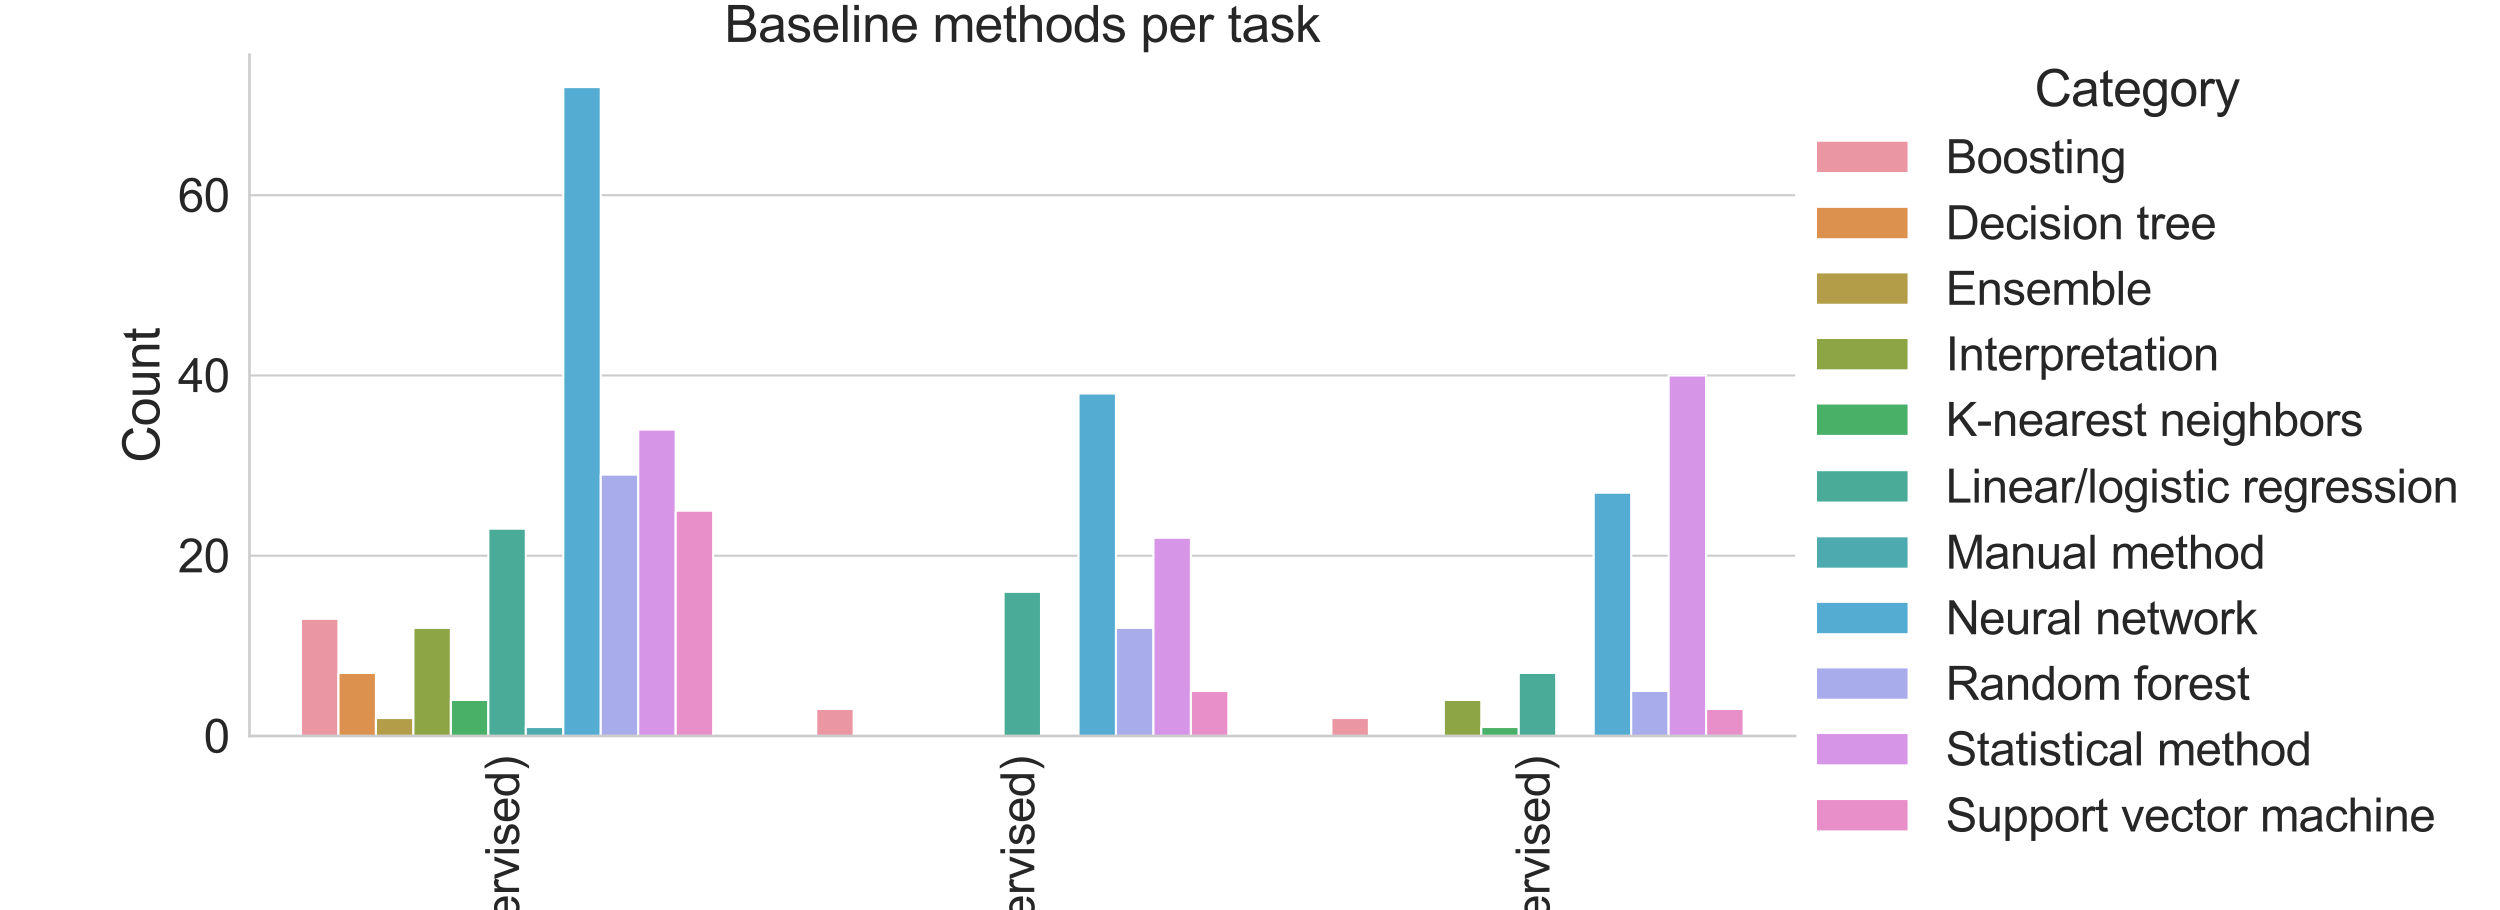 <?xml version="1.0" encoding="utf-8" standalone="no"?>
<!DOCTYPE svg PUBLIC "-//W3C//DTD SVG 1.1//EN"
  "http://www.w3.org/Graphics/SVG/1.1/DTD/svg11.dtd">
<svg xmlns:xlink="http://www.w3.org/1999/xlink" width="1186.74pt" height="432pt" viewBox="0 0 1186.74 432" xmlns="http://www.w3.org/2000/svg" version="1.1">
 <defs>
  <style type="text/css">*{stroke-linejoin: round; stroke-linecap: butt}</style>
 </defs>
 <g id="figure_1">
  <g id="patch_1">
   <path d="M 0 432 
L 1186.74 432 
L 1186.74 0 
L 0 0 
z
" style="fill: #ffffff"/>
  </g>
  <g id="axes_1">
   <g id="patch_2">
    <path d="M 118.427 349.38 
L 852.133 349.38 
L 852.133 25.92 
L 118.427 25.92 
z
" style="fill: #ffffff"/>
   </g>
   <g id="matplotlib.axis_1">
    <g id="xtick_1">
     <g id="text_1">
      <!-- Classification (supervised) -->
      <g style="fill: #262626" transform="translate(246.404 615.627) rotate(-90) scale(0.22 -0.22)">
       <defs>
        <path id="ArialMT-43" d="M 3763 1606 
L 4369 1453 
Q 4178 706 3683 314 
Q 3188 -78 2472 -78 
Q 1731 -78 1267 223 
Q 803 525 561 1097 
Q 319 1669 319 2325 
Q 319 3041 592 3573 
Q 866 4106 1370 4382 
Q 1875 4659 2481 4659 
Q 3169 4659 3637 4309 
Q 4106 3959 4291 3325 
L 3694 3184 
Q 3534 3684 3231 3912 
Q 2928 4141 2469 4141 
Q 1941 4141 1586 3887 
Q 1231 3634 1087 3207 
Q 944 2781 944 2328 
Q 944 1744 1114 1308 
Q 1284 872 1643 656 
Q 2003 441 2422 441 
Q 2931 441 3284 734 
Q 3638 1028 3763 1606 
z
" transform="scale(0.016)"/>
        <path id="ArialMT-6c" d="M 409 0 
L 409 4581 
L 972 4581 
L 972 0 
L 409 0 
z
" transform="scale(0.016)"/>
        <path id="ArialMT-61" d="M 2588 409 
Q 2275 144 1986 34 
Q 1697 -75 1366 -75 
Q 819 -75 525 192 
Q 231 459 231 875 
Q 231 1119 342 1320 
Q 453 1522 633 1644 
Q 813 1766 1038 1828 
Q 1203 1872 1538 1913 
Q 2219 1994 2541 2106 
Q 2544 2222 2544 2253 
Q 2544 2597 2384 2738 
Q 2169 2928 1744 2928 
Q 1347 2928 1158 2789 
Q 969 2650 878 2297 
L 328 2372 
Q 403 2725 575 2942 
Q 747 3159 1072 3276 
Q 1397 3394 1825 3394 
Q 2250 3394 2515 3294 
Q 2781 3194 2906 3042 
Q 3031 2891 3081 2659 
Q 3109 2516 3109 2141 
L 3109 1391 
Q 3109 606 3145 398 
Q 3181 191 3288 0 
L 2700 0 
Q 2613 175 2588 409 
z
M 2541 1666 
Q 2234 1541 1622 1453 
Q 1275 1403 1131 1340 
Q 988 1278 909 1158 
Q 831 1038 831 891 
Q 831 666 1001 516 
Q 1172 366 1500 366 
Q 1825 366 2078 508 
Q 2331 650 2450 897 
Q 2541 1088 2541 1459 
L 2541 1666 
z
" transform="scale(0.016)"/>
        <path id="ArialMT-73" d="M 197 991 
L 753 1078 
Q 800 744 1014 566 
Q 1228 388 1613 388 
Q 2000 388 2187 545 
Q 2375 703 2375 916 
Q 2375 1106 2209 1216 
Q 2094 1291 1634 1406 
Q 1016 1563 777 1677 
Q 538 1791 414 1992 
Q 291 2194 291 2438 
Q 291 2659 392 2848 
Q 494 3038 669 3163 
Q 800 3259 1026 3326 
Q 1253 3394 1513 3394 
Q 1903 3394 2198 3281 
Q 2494 3169 2634 2976 
Q 2775 2784 2828 2463 
L 2278 2388 
Q 2241 2644 2061 2787 
Q 1881 2931 1553 2931 
Q 1166 2931 1000 2803 
Q 834 2675 834 2503 
Q 834 2394 903 2306 
Q 972 2216 1119 2156 
Q 1203 2125 1616 2013 
Q 2213 1853 2448 1751 
Q 2684 1650 2818 1456 
Q 2953 1263 2953 975 
Q 2953 694 2789 445 
Q 2625 197 2315 61 
Q 2006 -75 1616 -75 
Q 969 -75 630 194 
Q 291 463 197 991 
z
" transform="scale(0.016)"/>
        <path id="ArialMT-69" d="M 425 3934 
L 425 4581 
L 988 4581 
L 988 3934 
L 425 3934 
z
M 425 0 
L 425 3319 
L 988 3319 
L 988 0 
L 425 0 
z
" transform="scale(0.016)"/>
        <path id="ArialMT-66" d="M 556 0 
L 556 2881 
L 59 2881 
L 59 3319 
L 556 3319 
L 556 3672 
Q 556 4006 616 4169 
Q 697 4388 901 4523 
Q 1106 4659 1475 4659 
Q 1713 4659 2000 4603 
L 1916 4113 
Q 1741 4144 1584 4144 
Q 1328 4144 1222 4034 
Q 1116 3925 1116 3625 
L 1116 3319 
L 1763 3319 
L 1763 2881 
L 1116 2881 
L 1116 0 
L 556 0 
z
" transform="scale(0.016)"/>
        <path id="ArialMT-63" d="M 2588 1216 
L 3141 1144 
Q 3050 572 2676 248 
Q 2303 -75 1759 -75 
Q 1078 -75 664 370 
Q 250 816 250 1647 
Q 250 2184 428 2587 
Q 606 2991 970 3192 
Q 1334 3394 1763 3394 
Q 2303 3394 2647 3120 
Q 2991 2847 3088 2344 
L 2541 2259 
Q 2463 2594 2264 2762 
Q 2066 2931 1784 2931 
Q 1359 2931 1093 2626 
Q 828 2322 828 1663 
Q 828 994 1084 691 
Q 1341 388 1753 388 
Q 2084 388 2306 591 
Q 2528 794 2588 1216 
z
" transform="scale(0.016)"/>
        <path id="ArialMT-74" d="M 1650 503 
L 1731 6 
Q 1494 -44 1306 -44 
Q 1000 -44 831 53 
Q 663 150 594 308 
Q 525 466 525 972 
L 525 2881 
L 113 2881 
L 113 3319 
L 525 3319 
L 525 4141 
L 1084 4478 
L 1084 3319 
L 1650 3319 
L 1650 2881 
L 1084 2881 
L 1084 941 
Q 1084 700 1114 631 
Q 1144 563 1211 522 
Q 1278 481 1403 481 
Q 1497 481 1650 503 
z
" transform="scale(0.016)"/>
        <path id="ArialMT-6f" d="M 213 1659 
Q 213 2581 725 3025 
Q 1153 3394 1769 3394 
Q 2453 3394 2887 2945 
Q 3322 2497 3322 1706 
Q 3322 1066 3130 698 
Q 2938 331 2570 128 
Q 2203 -75 1769 -75 
Q 1072 -75 642 372 
Q 213 819 213 1659 
z
M 791 1659 
Q 791 1022 1069 705 
Q 1347 388 1769 388 
Q 2188 388 2466 706 
Q 2744 1025 2744 1678 
Q 2744 2294 2464 2611 
Q 2184 2928 1769 2928 
Q 1347 2928 1069 2612 
Q 791 2297 791 1659 
z
" transform="scale(0.016)"/>
        <path id="ArialMT-6e" d="M 422 0 
L 422 3319 
L 928 3319 
L 928 2847 
Q 1294 3394 1984 3394 
Q 2284 3394 2536 3286 
Q 2788 3178 2913 3003 
Q 3038 2828 3088 2588 
Q 3119 2431 3119 2041 
L 3119 0 
L 2556 0 
L 2556 2019 
Q 2556 2363 2490 2533 
Q 2425 2703 2258 2804 
Q 2091 2906 1866 2906 
Q 1506 2906 1245 2678 
Q 984 2450 984 1813 
L 984 0 
L 422 0 
z
" transform="scale(0.016)"/>
        <path id="ArialMT-20" transform="scale(0.016)"/>
        <path id="ArialMT-28" d="M 1497 -1347 
Q 1031 -759 709 28 
Q 388 816 388 1659 
Q 388 2403 628 3084 
Q 909 3875 1497 4659 
L 1900 4659 
Q 1522 4009 1400 3731 
Q 1209 3300 1100 2831 
Q 966 2247 966 1656 
Q 966 153 1900 -1347 
L 1497 -1347 
z
" transform="scale(0.016)"/>
        <path id="ArialMT-75" d="M 2597 0 
L 2597 488 
Q 2209 -75 1544 -75 
Q 1250 -75 995 37 
Q 741 150 617 320 
Q 494 491 444 738 
Q 409 903 409 1263 
L 409 3319 
L 972 3319 
L 972 1478 
Q 972 1038 1006 884 
Q 1059 663 1231 536 
Q 1403 409 1656 409 
Q 1909 409 2131 539 
Q 2353 669 2445 892 
Q 2538 1116 2538 1541 
L 2538 3319 
L 3100 3319 
L 3100 0 
L 2597 0 
z
" transform="scale(0.016)"/>
        <path id="ArialMT-70" d="M 422 -1272 
L 422 3319 
L 934 3319 
L 934 2888 
Q 1116 3141 1344 3267 
Q 1572 3394 1897 3394 
Q 2322 3394 2647 3175 
Q 2972 2956 3137 2557 
Q 3303 2159 3303 1684 
Q 3303 1175 3120 767 
Q 2938 359 2589 142 
Q 2241 -75 1856 -75 
Q 1575 -75 1351 44 
Q 1128 163 984 344 
L 984 -1272 
L 422 -1272 
z
M 931 1641 
Q 931 1000 1190 694 
Q 1450 388 1819 388 
Q 2194 388 2461 705 
Q 2728 1022 2728 1688 
Q 2728 2322 2467 2637 
Q 2206 2953 1844 2953 
Q 1484 2953 1207 2617 
Q 931 2281 931 1641 
z
" transform="scale(0.016)"/>
        <path id="ArialMT-65" d="M 2694 1069 
L 3275 997 
Q 3138 488 2766 206 
Q 2394 -75 1816 -75 
Q 1088 -75 661 373 
Q 234 822 234 1631 
Q 234 2469 665 2931 
Q 1097 3394 1784 3394 
Q 2450 3394 2872 2941 
Q 3294 2488 3294 1666 
Q 3294 1616 3291 1516 
L 816 1516 
Q 847 969 1125 678 
Q 1403 388 1819 388 
Q 2128 388 2347 550 
Q 2566 713 2694 1069 
z
M 847 1978 
L 2700 1978 
Q 2663 2397 2488 2606 
Q 2219 2931 1791 2931 
Q 1403 2931 1139 2672 
Q 875 2413 847 1978 
z
" transform="scale(0.016)"/>
        <path id="ArialMT-72" d="M 416 0 
L 416 3319 
L 922 3319 
L 922 2816 
Q 1116 3169 1280 3281 
Q 1444 3394 1641 3394 
Q 1925 3394 2219 3213 
L 2025 2691 
Q 1819 2813 1613 2813 
Q 1428 2813 1281 2702 
Q 1134 2591 1072 2394 
Q 978 2094 978 1738 
L 978 0 
L 416 0 
z
" transform="scale(0.016)"/>
        <path id="ArialMT-76" d="M 1344 0 
L 81 3319 
L 675 3319 
L 1388 1331 
Q 1503 1009 1600 663 
Q 1675 925 1809 1294 
L 2547 3319 
L 3125 3319 
L 1869 0 
L 1344 0 
z
" transform="scale(0.016)"/>
        <path id="ArialMT-64" d="M 2575 0 
L 2575 419 
Q 2259 -75 1647 -75 
Q 1250 -75 917 144 
Q 584 363 401 755 
Q 219 1147 219 1656 
Q 219 2153 384 2558 
Q 550 2963 881 3178 
Q 1213 3394 1622 3394 
Q 1922 3394 2156 3267 
Q 2391 3141 2538 2938 
L 2538 4581 
L 3097 4581 
L 3097 0 
L 2575 0 
z
M 797 1656 
Q 797 1019 1065 703 
Q 1334 388 1700 388 
Q 2069 388 2326 689 
Q 2584 991 2584 1609 
Q 2584 2291 2321 2609 
Q 2059 2928 1675 2928 
Q 1300 2928 1048 2622 
Q 797 2316 797 1656 
z
" transform="scale(0.016)"/>
        <path id="ArialMT-29" d="M 791 -1347 
L 388 -1347 
Q 1322 153 1322 1656 
Q 1322 2244 1188 2822 
Q 1081 3291 891 3722 
Q 769 4003 388 4659 
L 791 4659 
Q 1378 3875 1659 3084 
Q 1900 2403 1900 1659 
Q 1900 816 1576 28 
Q 1253 -759 791 -1347 
z
" transform="scale(0.016)"/>
       </defs>
       <use xlink:href="#ArialMT-43"/>
       <use xlink:href="#ArialMT-6c" x="72.217"/>
       <use xlink:href="#ArialMT-61" x="94.434"/>
       <use xlink:href="#ArialMT-73" x="150.049"/>
       <use xlink:href="#ArialMT-73" x="200.049"/>
       <use xlink:href="#ArialMT-69" x="250.049"/>
       <use xlink:href="#ArialMT-66" x="272.266"/>
       <use xlink:href="#ArialMT-69" x="300.049"/>
       <use xlink:href="#ArialMT-63" x="322.266"/>
       <use xlink:href="#ArialMT-61" x="372.266"/>
       <use xlink:href="#ArialMT-74" x="427.881"/>
       <use xlink:href="#ArialMT-69" x="455.664"/>
       <use xlink:href="#ArialMT-6f" x="477.881"/>
       <use xlink:href="#ArialMT-6e" x="533.496"/>
       <use xlink:href="#ArialMT-20" x="589.111"/>
       <use xlink:href="#ArialMT-28" x="616.895"/>
       <use xlink:href="#ArialMT-73" x="650.195"/>
       <use xlink:href="#ArialMT-75" x="700.195"/>
       <use xlink:href="#ArialMT-70" x="755.811"/>
       <use xlink:href="#ArialMT-65" x="811.426"/>
       <use xlink:href="#ArialMT-72" x="867.041"/>
       <use xlink:href="#ArialMT-76" x="900.342"/>
       <use xlink:href="#ArialMT-69" x="950.342"/>
       <use xlink:href="#ArialMT-73" x="972.559"/>
       <use xlink:href="#ArialMT-65" x="1022.559"/>
       <use xlink:href="#ArialMT-64" x="1078.174"/>
       <use xlink:href="#ArialMT-29" x="1133.789"/>
      </g>
     </g>
    </g>
    <g id="xtick_2">
     <g id="text_2">
      <!-- Regression (supervised) -->
      <g style="fill: #262626" transform="translate(490.972 597.298) rotate(-90) scale(0.22 -0.22)">
       <defs>
        <path id="ArialMT-52" d="M 503 0 
L 503 4581 
L 2534 4581 
Q 3147 4581 3465 4457 
Q 3784 4334 3975 4021 
Q 4166 3709 4166 3331 
Q 4166 2844 3850 2509 
Q 3534 2175 2875 2084 
Q 3116 1969 3241 1856 
Q 3506 1613 3744 1247 
L 4541 0 
L 3778 0 
L 3172 953 
Q 2906 1366 2734 1584 
Q 2563 1803 2427 1890 
Q 2291 1978 2150 2013 
Q 2047 2034 1813 2034 
L 1109 2034 
L 1109 0 
L 503 0 
z
M 1109 2559 
L 2413 2559 
Q 2828 2559 3062 2645 
Q 3297 2731 3419 2920 
Q 3541 3109 3541 3331 
Q 3541 3656 3305 3865 
Q 3069 4075 2559 4075 
L 1109 4075 
L 1109 2559 
z
" transform="scale(0.016)"/>
        <path id="ArialMT-67" d="M 319 -275 
L 866 -356 
Q 900 -609 1056 -725 
Q 1266 -881 1628 -881 
Q 2019 -881 2231 -725 
Q 2444 -569 2519 -288 
Q 2563 -116 2559 434 
Q 2191 0 1641 0 
Q 956 0 581 494 
Q 206 988 206 1678 
Q 206 2153 378 2554 
Q 550 2956 876 3175 
Q 1203 3394 1644 3394 
Q 2231 3394 2613 2919 
L 2613 3319 
L 3131 3319 
L 3131 450 
Q 3131 -325 2973 -648 
Q 2816 -972 2473 -1159 
Q 2131 -1347 1631 -1347 
Q 1038 -1347 672 -1080 
Q 306 -813 319 -275 
z
M 784 1719 
Q 784 1066 1043 766 
Q 1303 466 1694 466 
Q 2081 466 2343 764 
Q 2606 1063 2606 1700 
Q 2606 2309 2336 2618 
Q 2066 2928 1684 2928 
Q 1309 2928 1046 2623 
Q 784 2319 784 1719 
z
" transform="scale(0.016)"/>
       </defs>
       <use xlink:href="#ArialMT-52"/>
       <use xlink:href="#ArialMT-65" x="72.217"/>
       <use xlink:href="#ArialMT-67" x="127.832"/>
       <use xlink:href="#ArialMT-72" x="183.447"/>
       <use xlink:href="#ArialMT-65" x="216.748"/>
       <use xlink:href="#ArialMT-73" x="272.363"/>
       <use xlink:href="#ArialMT-73" x="322.363"/>
       <use xlink:href="#ArialMT-69" x="372.363"/>
       <use xlink:href="#ArialMT-6f" x="394.58"/>
       <use xlink:href="#ArialMT-6e" x="450.195"/>
       <use xlink:href="#ArialMT-20" x="505.811"/>
       <use xlink:href="#ArialMT-28" x="533.594"/>
       <use xlink:href="#ArialMT-73" x="566.895"/>
       <use xlink:href="#ArialMT-75" x="616.895"/>
       <use xlink:href="#ArialMT-70" x="672.51"/>
       <use xlink:href="#ArialMT-65" x="728.125"/>
       <use xlink:href="#ArialMT-72" x="783.74"/>
       <use xlink:href="#ArialMT-76" x="817.041"/>
       <use xlink:href="#ArialMT-69" x="867.041"/>
       <use xlink:href="#ArialMT-73" x="889.258"/>
       <use xlink:href="#ArialMT-65" x="939.258"/>
       <use xlink:href="#ArialMT-64" x="994.873"/>
       <use xlink:href="#ArialMT-29" x="1050.488"/>
      </g>
     </g>
    </g>
    <g id="xtick_3">
     <g id="text_3">
      <!-- Clustering (unsupervised) -->
      <g style="fill: #262626" transform="translate(735.541 609.532) rotate(-90) scale(0.22 -0.22)">
       <use xlink:href="#ArialMT-43"/>
       <use xlink:href="#ArialMT-6c" x="72.217"/>
       <use xlink:href="#ArialMT-75" x="94.434"/>
       <use xlink:href="#ArialMT-73" x="150.049"/>
       <use xlink:href="#ArialMT-74" x="200.049"/>
       <use xlink:href="#ArialMT-65" x="227.832"/>
       <use xlink:href="#ArialMT-72" x="283.447"/>
       <use xlink:href="#ArialMT-69" x="316.748"/>
       <use xlink:href="#ArialMT-6e" x="338.965"/>
       <use xlink:href="#ArialMT-67" x="394.58"/>
       <use xlink:href="#ArialMT-20" x="450.195"/>
       <use xlink:href="#ArialMT-28" x="477.979"/>
       <use xlink:href="#ArialMT-75" x="511.279"/>
       <use xlink:href="#ArialMT-6e" x="566.895"/>
       <use xlink:href="#ArialMT-73" x="622.51"/>
       <use xlink:href="#ArialMT-75" x="672.51"/>
       <use xlink:href="#ArialMT-70" x="728.125"/>
       <use xlink:href="#ArialMT-65" x="783.74"/>
       <use xlink:href="#ArialMT-72" x="839.355"/>
       <use xlink:href="#ArialMT-76" x="872.656"/>
       <use xlink:href="#ArialMT-69" x="922.656"/>
       <use xlink:href="#ArialMT-73" x="944.873"/>
       <use xlink:href="#ArialMT-65" x="994.873"/>
       <use xlink:href="#ArialMT-64" x="1050.488"/>
       <use xlink:href="#ArialMT-29" x="1106.104"/>
      </g>
     </g>
    </g>
    <g id="text_4">
     <!--   -->
     <g style="fill: #262626" transform="translate(481.946 636.806) scale(0.24 -0.24)">
      <use xlink:href="#ArialMT-20"/>
     </g>
    </g>
   </g>
   <g id="matplotlib.axis_2">
    <g id="ytick_1">
     <g id="line2d_1">
      <path d="M 118.427 349.38 
L 852.133 349.38 
" clip-path="url(#p8b8a68fb13)" style="fill: none; stroke: #cccccc; stroke-linecap: round"/>
     </g>
     <g id="text_5">
      <!-- 0 -->
      <g style="fill: #262626" transform="translate(96.693 357.254) scale(0.22 -0.22)">
       <defs>
        <path id="ArialMT-30" d="M 266 2259 
Q 266 3072 433 3567 
Q 600 4063 929 4331 
Q 1259 4600 1759 4600 
Q 2128 4600 2406 4451 
Q 2684 4303 2865 4023 
Q 3047 3744 3150 3342 
Q 3253 2941 3253 2259 
Q 3253 1453 3087 958 
Q 2922 463 2592 192 
Q 2263 -78 1759 -78 
Q 1097 -78 719 397 
Q 266 969 266 2259 
z
M 844 2259 
Q 844 1131 1108 757 
Q 1372 384 1759 384 
Q 2147 384 2411 759 
Q 2675 1134 2675 2259 
Q 2675 3391 2411 3762 
Q 2147 4134 1753 4134 
Q 1366 4134 1134 3806 
Q 844 3388 844 2259 
z
" transform="scale(0.016)"/>
       </defs>
       <use xlink:href="#ArialMT-30"/>
      </g>
     </g>
    </g>
    <g id="ytick_2">
     <g id="line2d_2">
      <path d="M 118.427 263.809 
L 852.133 263.809 
" clip-path="url(#p8b8a68fb13)" style="fill: none; stroke: #cccccc; stroke-linecap: round"/>
     </g>
     <g id="text_6">
      <!-- 20 -->
      <g style="fill: #262626" transform="translate(84.459 271.682) scale(0.22 -0.22)">
       <defs>
        <path id="ArialMT-32" d="M 3222 541 
L 3222 0 
L 194 0 
Q 188 203 259 391 
Q 375 700 629 1000 
Q 884 1300 1366 1694 
Q 2113 2306 2375 2664 
Q 2638 3022 2638 3341 
Q 2638 3675 2398 3904 
Q 2159 4134 1775 4134 
Q 1369 4134 1125 3890 
Q 881 3647 878 3216 
L 300 3275 
Q 359 3922 746 4261 
Q 1134 4600 1788 4600 
Q 2447 4600 2831 4234 
Q 3216 3869 3216 3328 
Q 3216 3053 3103 2787 
Q 2991 2522 2730 2228 
Q 2469 1934 1863 1422 
Q 1356 997 1212 845 
Q 1069 694 975 541 
L 3222 541 
z
" transform="scale(0.016)"/>
       </defs>
       <use xlink:href="#ArialMT-32"/>
       <use xlink:href="#ArialMT-30" x="55.615"/>
      </g>
     </g>
    </g>
    <g id="ytick_3">
     <g id="line2d_3">
      <path d="M 118.427 178.237 
L 852.133 178.237 
" clip-path="url(#p8b8a68fb13)" style="fill: none; stroke: #cccccc; stroke-linecap: round"/>
     </g>
     <g id="text_7">
      <!-- 40 -->
      <g style="fill: #262626" transform="translate(84.459 186.111) scale(0.22 -0.22)">
       <defs>
        <path id="ArialMT-34" d="M 2069 0 
L 2069 1097 
L 81 1097 
L 81 1613 
L 2172 4581 
L 2631 4581 
L 2631 1613 
L 3250 1613 
L 3250 1097 
L 2631 1097 
L 2631 0 
L 2069 0 
z
M 2069 1613 
L 2069 3678 
L 634 1613 
L 2069 1613 
z
" transform="scale(0.016)"/>
       </defs>
       <use xlink:href="#ArialMT-34"/>
       <use xlink:href="#ArialMT-30" x="55.615"/>
      </g>
     </g>
    </g>
    <g id="ytick_4">
     <g id="line2d_4">
      <path d="M 118.427 92.666 
L 852.133 92.666 
" clip-path="url(#p8b8a68fb13)" style="fill: none; stroke: #cccccc; stroke-linecap: round"/>
     </g>
     <g id="text_8">
      <!-- 60 -->
      <g style="fill: #262626" transform="translate(84.459 100.539) scale(0.22 -0.22)">
       <defs>
        <path id="ArialMT-36" d="M 3184 3459 
L 2625 3416 
Q 2550 3747 2413 3897 
Q 2184 4138 1850 4138 
Q 1581 4138 1378 3988 
Q 1113 3794 959 3422 
Q 806 3050 800 2363 
Q 1003 2672 1297 2822 
Q 1591 2972 1913 2972 
Q 2475 2972 2870 2558 
Q 3266 2144 3266 1488 
Q 3266 1056 3080 686 
Q 2894 316 2569 119 
Q 2244 -78 1831 -78 
Q 1128 -78 684 439 
Q 241 956 241 2144 
Q 241 3472 731 4075 
Q 1159 4600 1884 4600 
Q 2425 4600 2770 4297 
Q 3116 3994 3184 3459 
z
M 888 1484 
Q 888 1194 1011 928 
Q 1134 663 1356 523 
Q 1578 384 1822 384 
Q 2178 384 2434 671 
Q 2691 959 2691 1453 
Q 2691 1928 2437 2201 
Q 2184 2475 1800 2475 
Q 1419 2475 1153 2201 
Q 888 1928 888 1484 
z
" transform="scale(0.016)"/>
       </defs>
       <use xlink:href="#ArialMT-36"/>
       <use xlink:href="#ArialMT-30" x="55.615"/>
      </g>
     </g>
    </g>
    <g id="text_9">
     <!-- Count -->
     <g style="fill: #262626" transform="translate(75.689 219.669) rotate(-90) scale(0.24 -0.24)">
      <use xlink:href="#ArialMT-43"/>
      <use xlink:href="#ArialMT-6f" x="72.217"/>
      <use xlink:href="#ArialMT-75" x="127.832"/>
      <use xlink:href="#ArialMT-6e" x="183.447"/>
      <use xlink:href="#ArialMT-74" x="239.062"/>
     </g>
    </g>
   </g>
   <g id="patch_3">
    <path d="M 142.884 349.38 
L 160.67 349.38 
L 160.67 293.759 
L 142.884 293.759 
z
" clip-path="url(#p8b8a68fb13)" style="fill: #ea96a3; stroke: #ffffff; stroke-linejoin: miter"/>
   </g>
   <g id="patch_4">
    <path d="M 387.452 349.38 
L 405.239 349.38 
L 405.239 336.544 
L 387.452 336.544 
z
" clip-path="url(#p8b8a68fb13)" style="fill: #ea96a3; stroke: #ffffff; stroke-linejoin: miter"/>
   </g>
   <g id="patch_5">
    <path d="M 632.021 349.38 
L 649.808 349.38 
L 649.808 340.823 
L 632.021 340.823 
z
" clip-path="url(#p8b8a68fb13)" style="fill: #ea96a3; stroke: #ffffff; stroke-linejoin: miter"/>
   </g>
   <g id="patch_6">
    <path d="M 160.67 349.38 
L 178.457 349.38 
L 178.457 319.43 
L 160.67 319.43 
z
" clip-path="url(#p8b8a68fb13)" style="fill: #dc924e; stroke: #ffffff; stroke-linejoin: miter"/>
   </g>
   <g id="patch_7">
    <path d="M 0 0 
z
" clip-path="url(#p8b8a68fb13)" style="fill: #dc924e; stroke: #ffffff; stroke-linejoin: miter"/>
   </g>
   <g id="patch_8">
    <path d="M 0 0 
z
" clip-path="url(#p8b8a68fb13)" style="fill: #dc924e; stroke: #ffffff; stroke-linejoin: miter"/>
   </g>
   <g id="patch_9">
    <path d="M 178.457 349.38 
L 196.244 349.38 
L 196.244 340.823 
L 178.457 340.823 
z
" clip-path="url(#p8b8a68fb13)" style="fill: #b39d48; stroke: #ffffff; stroke-linejoin: miter"/>
   </g>
   <g id="patch_10">
    <path d="M 0 0 
z
" clip-path="url(#p8b8a68fb13)" style="fill: #b39d48; stroke: #ffffff; stroke-linejoin: miter"/>
   </g>
   <g id="patch_11">
    <path d="M 0 0 
z
" clip-path="url(#p8b8a68fb13)" style="fill: #b39d48; stroke: #ffffff; stroke-linejoin: miter"/>
   </g>
   <g id="patch_12">
    <path d="M 196.244 349.38 
L 214.031 349.38 
L 214.031 298.037 
L 196.244 298.037 
z
" clip-path="url(#p8b8a68fb13)" style="fill: #8ea546; stroke: #ffffff; stroke-linejoin: miter"/>
   </g>
   <g id="patch_13">
    <path d="M 0 0 
z
" clip-path="url(#p8b8a68fb13)" style="fill: #8ea546; stroke: #ffffff; stroke-linejoin: miter"/>
   </g>
   <g id="patch_14">
    <path d="M 685.381 349.38 
L 703.168 349.38 
L 703.168 332.266 
L 685.381 332.266 
z
" clip-path="url(#p8b8a68fb13)" style="fill: #8ea546; stroke: #ffffff; stroke-linejoin: miter"/>
   </g>
   <g id="patch_15">
    <path d="M 214.031 349.38 
L 231.818 349.38 
L 231.818 332.266 
L 214.031 332.266 
z
" clip-path="url(#p8b8a68fb13)" style="fill: #48b067; stroke: #ffffff; stroke-linejoin: miter"/>
   </g>
   <g id="patch_16">
    <path d="M 0 0 
z
" clip-path="url(#p8b8a68fb13)" style="fill: #48b067; stroke: #ffffff; stroke-linejoin: miter"/>
   </g>
   <g id="patch_17">
    <path d="M 703.168 349.38 
L 720.955 349.38 
L 720.955 345.101 
L 703.168 345.101 
z
" clip-path="url(#p8b8a68fb13)" style="fill: #48b067; stroke: #ffffff; stroke-linejoin: miter"/>
   </g>
   <g id="patch_18">
    <path d="M 231.818 349.38 
L 249.604 349.38 
L 249.604 250.973 
L 231.818 250.973 
z
" clip-path="url(#p8b8a68fb13)" style="fill: #4aac98; stroke: #ffffff; stroke-linejoin: miter"/>
   </g>
   <g id="patch_19">
    <path d="M 476.386 349.38 
L 494.173 349.38 
L 494.173 280.923 
L 476.386 280.923 
z
" clip-path="url(#p8b8a68fb13)" style="fill: #4aac98; stroke: #ffffff; stroke-linejoin: miter"/>
   </g>
   <g id="patch_20">
    <path d="M 720.955 349.38 
L 738.742 349.38 
L 738.742 319.43 
L 720.955 319.43 
z
" clip-path="url(#p8b8a68fb13)" style="fill: #4aac98; stroke: #ffffff; stroke-linejoin: miter"/>
   </g>
   <g id="patch_21">
    <path d="M 249.604 349.38 
L 267.391 349.38 
L 267.391 345.101 
L 249.604 345.101 
z
" clip-path="url(#p8b8a68fb13)" style="fill: #4dabb0; stroke: #ffffff; stroke-linejoin: miter"/>
   </g>
   <g id="patch_22">
    <path d="M 0 0 
z
" clip-path="url(#p8b8a68fb13)" style="fill: #4dabb0; stroke: #ffffff; stroke-linejoin: miter"/>
   </g>
   <g id="patch_23">
    <path d="M 0 0 
z
" clip-path="url(#p8b8a68fb13)" style="fill: #4dabb0; stroke: #ffffff; stroke-linejoin: miter"/>
   </g>
   <g id="patch_24">
    <path d="M 267.391 349.38 
L 285.178 349.38 
L 285.178 41.323 
L 267.391 41.323 
z
" clip-path="url(#p8b8a68fb13)" style="fill: #54acd3; stroke: #ffffff; stroke-linejoin: miter"/>
   </g>
   <g id="patch_25">
    <path d="M 511.96 349.38 
L 529.747 349.38 
L 529.747 186.794 
L 511.96 186.794 
z
" clip-path="url(#p8b8a68fb13)" style="fill: #54acd3; stroke: #ffffff; stroke-linejoin: miter"/>
   </g>
   <g id="patch_26">
    <path d="M 756.529 349.38 
L 774.315 349.38 
L 774.315 233.859 
L 756.529 233.859 
z
" clip-path="url(#p8b8a68fb13)" style="fill: #54acd3; stroke: #ffffff; stroke-linejoin: miter"/>
   </g>
   <g id="patch_27">
    <path d="M 285.178 349.38 
L 302.965 349.38 
L 302.965 225.301 
L 285.178 225.301 
z
" clip-path="url(#p8b8a68fb13)" style="fill: #a9aceb; stroke: #ffffff; stroke-linejoin: miter"/>
   </g>
   <g id="patch_28">
    <path d="M 529.747 349.38 
L 547.534 349.38 
L 547.534 298.037 
L 529.747 298.037 
z
" clip-path="url(#p8b8a68fb13)" style="fill: #a9aceb; stroke: #ffffff; stroke-linejoin: miter"/>
   </g>
   <g id="patch_29">
    <path d="M 774.315 349.38 
L 792.102 349.38 
L 792.102 327.987 
L 774.315 327.987 
z
" clip-path="url(#p8b8a68fb13)" style="fill: #a9aceb; stroke: #ffffff; stroke-linejoin: miter"/>
   </g>
   <g id="patch_30">
    <path d="M 302.965 349.38 
L 320.752 349.38 
L 320.752 203.909 
L 302.965 203.909 
z
" clip-path="url(#p8b8a68fb13)" style="fill: #d795e8; stroke: #ffffff; stroke-linejoin: miter"/>
   </g>
   <g id="patch_31">
    <path d="M 547.534 349.38 
L 565.32 349.38 
L 565.32 255.251 
L 547.534 255.251 
z
" clip-path="url(#p8b8a68fb13)" style="fill: #d795e8; stroke: #ffffff; stroke-linejoin: miter"/>
   </g>
   <g id="patch_32">
    <path d="M 792.102 349.38 
L 809.889 349.38 
L 809.889 178.237 
L 792.102 178.237 
z
" clip-path="url(#p8b8a68fb13)" style="fill: #d795e8; stroke: #ffffff; stroke-linejoin: miter"/>
   </g>
   <g id="patch_33">
    <path d="M 320.752 349.38 
L 338.539 349.38 
L 338.539 242.416 
L 320.752 242.416 
z
" clip-path="url(#p8b8a68fb13)" style="fill: #e88fc9; stroke: #ffffff; stroke-linejoin: miter"/>
   </g>
   <g id="patch_34">
    <path d="M 565.32 349.38 
L 583.107 349.38 
L 583.107 327.987 
L 565.32 327.987 
z
" clip-path="url(#p8b8a68fb13)" style="fill: #e88fc9; stroke: #ffffff; stroke-linejoin: miter"/>
   </g>
   <g id="patch_35">
    <path d="M 809.889 349.38 
L 827.676 349.38 
L 827.676 336.544 
L 809.889 336.544 
z
" clip-path="url(#p8b8a68fb13)" style="fill: #e88fc9; stroke: #ffffff; stroke-linejoin: miter"/>
   </g>
   <g id="line2d_5">
    <path clip-path="url(#p8b8a68fb13)" style="fill: none; stroke: #424242; stroke-width: 2.7; stroke-linecap: round"/>
   </g>
   <g id="line2d_6">
    <path clip-path="url(#p8b8a68fb13)" style="fill: none; stroke: #424242; stroke-width: 2.7; stroke-linecap: round"/>
   </g>
   <g id="line2d_7">
    <path clip-path="url(#p8b8a68fb13)" style="fill: none; stroke: #424242; stroke-width: 2.7; stroke-linecap: round"/>
   </g>
   <g id="line2d_8">
    <path clip-path="url(#p8b8a68fb13)" style="fill: none; stroke: #424242; stroke-width: 2.7; stroke-linecap: round"/>
   </g>
   <g id="line2d_9">
    <path clip-path="url(#p8b8a68fb13)" style="fill: none; stroke: #424242; stroke-width: 2.7; stroke-linecap: round"/>
   </g>
   <g id="line2d_10">
    <path clip-path="url(#p8b8a68fb13)" style="fill: none; stroke: #424242; stroke-width: 2.7; stroke-linecap: round"/>
   </g>
   <g id="line2d_11">
    <path clip-path="url(#p8b8a68fb13)" style="fill: none; stroke: #424242; stroke-width: 2.7; stroke-linecap: round"/>
   </g>
   <g id="line2d_12">
    <path clip-path="url(#p8b8a68fb13)" style="fill: none; stroke: #424242; stroke-width: 2.7; stroke-linecap: round"/>
   </g>
   <g id="line2d_13">
    <path clip-path="url(#p8b8a68fb13)" style="fill: none; stroke: #424242; stroke-width: 2.7; stroke-linecap: round"/>
   </g>
   <g id="line2d_14">
    <path clip-path="url(#p8b8a68fb13)" style="fill: none; stroke: #424242; stroke-width: 2.7; stroke-linecap: round"/>
   </g>
   <g id="line2d_15">
    <path clip-path="url(#p8b8a68fb13)" style="fill: none; stroke: #424242; stroke-width: 2.7; stroke-linecap: round"/>
   </g>
   <g id="line2d_16">
    <path clip-path="url(#p8b8a68fb13)" style="fill: none; stroke: #424242; stroke-width: 2.7; stroke-linecap: round"/>
   </g>
   <g id="line2d_17">
    <path clip-path="url(#p8b8a68fb13)" style="fill: none; stroke: #424242; stroke-width: 2.7; stroke-linecap: round"/>
   </g>
   <g id="line2d_18">
    <path clip-path="url(#p8b8a68fb13)" style="fill: none; stroke: #424242; stroke-width: 2.7; stroke-linecap: round"/>
   </g>
   <g id="line2d_19">
    <path clip-path="url(#p8b8a68fb13)" style="fill: none; stroke: #424242; stroke-width: 2.7; stroke-linecap: round"/>
   </g>
   <g id="line2d_20">
    <path clip-path="url(#p8b8a68fb13)" style="fill: none; stroke: #424242; stroke-width: 2.7; stroke-linecap: round"/>
   </g>
   <g id="line2d_21">
    <path clip-path="url(#p8b8a68fb13)" style="fill: none; stroke: #424242; stroke-width: 2.7; stroke-linecap: round"/>
   </g>
   <g id="line2d_22">
    <path clip-path="url(#p8b8a68fb13)" style="fill: none; stroke: #424242; stroke-width: 2.7; stroke-linecap: round"/>
   </g>
   <g id="line2d_23">
    <path clip-path="url(#p8b8a68fb13)" style="fill: none; stroke: #424242; stroke-width: 2.7; stroke-linecap: round"/>
   </g>
   <g id="line2d_24">
    <path clip-path="url(#p8b8a68fb13)" style="fill: none; stroke: #424242; stroke-width: 2.7; stroke-linecap: round"/>
   </g>
   <g id="line2d_25">
    <path clip-path="url(#p8b8a68fb13)" style="fill: none; stroke: #424242; stroke-width: 2.7; stroke-linecap: round"/>
   </g>
   <g id="line2d_26">
    <path clip-path="url(#p8b8a68fb13)" style="fill: none; stroke: #424242; stroke-width: 2.7; stroke-linecap: round"/>
   </g>
   <g id="line2d_27">
    <path clip-path="url(#p8b8a68fb13)" style="fill: none; stroke: #424242; stroke-width: 2.7; stroke-linecap: round"/>
   </g>
   <g id="line2d_28">
    <path clip-path="url(#p8b8a68fb13)" style="fill: none; stroke: #424242; stroke-width: 2.7; stroke-linecap: round"/>
   </g>
   <g id="line2d_29">
    <path clip-path="url(#p8b8a68fb13)" style="fill: none; stroke: #424242; stroke-width: 2.7; stroke-linecap: round"/>
   </g>
   <g id="line2d_30">
    <path clip-path="url(#p8b8a68fb13)" style="fill: none; stroke: #424242; stroke-width: 2.7; stroke-linecap: round"/>
   </g>
   <g id="line2d_31">
    <path clip-path="url(#p8b8a68fb13)" style="fill: none; stroke: #424242; stroke-width: 2.7; stroke-linecap: round"/>
   </g>
   <g id="line2d_32">
    <path clip-path="url(#p8b8a68fb13)" style="fill: none; stroke: #424242; stroke-width: 2.7; stroke-linecap: round"/>
   </g>
   <g id="line2d_33">
    <path clip-path="url(#p8b8a68fb13)" style="fill: none; stroke: #424242; stroke-width: 2.7; stroke-linecap: round"/>
   </g>
   <g id="line2d_34">
    <path clip-path="url(#p8b8a68fb13)" style="fill: none; stroke: #424242; stroke-width: 2.7; stroke-linecap: round"/>
   </g>
   <g id="line2d_35">
    <path clip-path="url(#p8b8a68fb13)" style="fill: none; stroke: #424242; stroke-width: 2.7; stroke-linecap: round"/>
   </g>
   <g id="line2d_36">
    <path clip-path="url(#p8b8a68fb13)" style="fill: none; stroke: #424242; stroke-width: 2.7; stroke-linecap: round"/>
   </g>
   <g id="line2d_37">
    <path clip-path="url(#p8b8a68fb13)" style="fill: none; stroke: #424242; stroke-width: 2.7; stroke-linecap: round"/>
   </g>
   <g id="patch_36">
    <path d="M 118.427 349.38 
L 118.427 25.92 
" style="fill: none; stroke: #cccccc; stroke-width: 1.25; stroke-linejoin: miter; stroke-linecap: square"/>
   </g>
   <g id="patch_37">
    <path d="M 118.427 349.38 
L 852.133 349.38 
" style="fill: none; stroke: #cccccc; stroke-width: 1.25; stroke-linejoin: miter; stroke-linecap: square"/>
   </g>
   <g id="text_10">
    <!-- Baseline methods per task -->
    <g style="fill: #262626" transform="translate(343.878 19.92) scale(0.24 -0.24)">
     <defs>
      <path id="ArialMT-42" d="M 469 0 
L 469 4581 
L 2188 4581 
Q 2713 4581 3030 4442 
Q 3347 4303 3526 4014 
Q 3706 3725 3706 3409 
Q 3706 3116 3547 2856 
Q 3388 2597 3066 2438 
Q 3481 2316 3704 2022 
Q 3928 1728 3928 1328 
Q 3928 1006 3792 729 
Q 3656 453 3456 303 
Q 3256 153 2954 76 
Q 2653 0 2216 0 
L 469 0 
z
M 1075 2656 
L 2066 2656 
Q 2469 2656 2644 2709 
Q 2875 2778 2992 2937 
Q 3109 3097 3109 3338 
Q 3109 3566 3000 3739 
Q 2891 3913 2687 3977 
Q 2484 4041 1991 4041 
L 1075 4041 
L 1075 2656 
z
M 1075 541 
L 2216 541 
Q 2509 541 2628 563 
Q 2838 600 2978 687 
Q 3119 775 3209 942 
Q 3300 1109 3300 1328 
Q 3300 1584 3169 1773 
Q 3038 1963 2805 2039 
Q 2572 2116 2134 2116 
L 1075 2116 
L 1075 541 
z
" transform="scale(0.016)"/>
      <path id="ArialMT-6d" d="M 422 0 
L 422 3319 
L 925 3319 
L 925 2853 
Q 1081 3097 1340 3245 
Q 1600 3394 1931 3394 
Q 2300 3394 2536 3241 
Q 2772 3088 2869 2813 
Q 3263 3394 3894 3394 
Q 4388 3394 4653 3120 
Q 4919 2847 4919 2278 
L 4919 0 
L 4359 0 
L 4359 2091 
Q 4359 2428 4304 2576 
Q 4250 2725 4106 2815 
Q 3963 2906 3769 2906 
Q 3419 2906 3187 2673 
Q 2956 2441 2956 1928 
L 2956 0 
L 2394 0 
L 2394 2156 
Q 2394 2531 2256 2718 
Q 2119 2906 1806 2906 
Q 1569 2906 1367 2781 
Q 1166 2656 1075 2415 
Q 984 2175 984 1722 
L 984 0 
L 422 0 
z
" transform="scale(0.016)"/>
      <path id="ArialMT-68" d="M 422 0 
L 422 4581 
L 984 4581 
L 984 2938 
Q 1378 3394 1978 3394 
Q 2347 3394 2619 3248 
Q 2891 3103 3008 2847 
Q 3125 2591 3125 2103 
L 3125 0 
L 2563 0 
L 2563 2103 
Q 2563 2525 2380 2717 
Q 2197 2909 1863 2909 
Q 1613 2909 1392 2779 
Q 1172 2650 1078 2428 
Q 984 2206 984 1816 
L 984 0 
L 422 0 
z
" transform="scale(0.016)"/>
      <path id="ArialMT-6b" d="M 425 0 
L 425 4581 
L 988 4581 
L 988 1969 
L 2319 3319 
L 3047 3319 
L 1778 2088 
L 3175 0 
L 2481 0 
L 1384 1697 
L 988 1316 
L 988 0 
L 425 0 
z
" transform="scale(0.016)"/>
     </defs>
     <use xlink:href="#ArialMT-42"/>
     <use xlink:href="#ArialMT-61" x="66.699"/>
     <use xlink:href="#ArialMT-73" x="122.314"/>
     <use xlink:href="#ArialMT-65" x="172.314"/>
     <use xlink:href="#ArialMT-6c" x="227.93"/>
     <use xlink:href="#ArialMT-69" x="250.146"/>
     <use xlink:href="#ArialMT-6e" x="272.363"/>
     <use xlink:href="#ArialMT-65" x="327.979"/>
     <use xlink:href="#ArialMT-20" x="383.594"/>
     <use xlink:href="#ArialMT-6d" x="411.377"/>
     <use xlink:href="#ArialMT-65" x="494.678"/>
     <use xlink:href="#ArialMT-74" x="550.293"/>
     <use xlink:href="#ArialMT-68" x="578.076"/>
     <use xlink:href="#ArialMT-6f" x="633.691"/>
     <use xlink:href="#ArialMT-64" x="689.307"/>
     <use xlink:href="#ArialMT-73" x="744.922"/>
     <use xlink:href="#ArialMT-20" x="794.922"/>
     <use xlink:href="#ArialMT-70" x="822.705"/>
     <use xlink:href="#ArialMT-65" x="878.32"/>
     <use xlink:href="#ArialMT-72" x="933.936"/>
     <use xlink:href="#ArialMT-20" x="967.236"/>
     <use xlink:href="#ArialMT-74" x="995.02"/>
     <use xlink:href="#ArialMT-61" x="1022.803"/>
     <use xlink:href="#ArialMT-73" x="1078.418"/>
     <use xlink:href="#ArialMT-6b" x="1128.418"/>
    </g>
   </g>
  </g>
  <g id="legend_1">
   <g id="text_11">
    <!-- Category -->
    <g style="fill: #262626" transform="translate(965.788 50.397) scale(0.24 -0.24)">
     <defs>
      <path id="ArialMT-79" d="M 397 -1278 
L 334 -750 
Q 519 -800 656 -800 
Q 844 -800 956 -737 
Q 1069 -675 1141 -563 
Q 1194 -478 1313 -144 
Q 1328 -97 1363 -6 
L 103 3319 
L 709 3319 
L 1400 1397 
Q 1534 1031 1641 628 
Q 1738 1016 1872 1384 
L 2581 3319 
L 3144 3319 
L 1881 -56 
Q 1678 -603 1566 -809 
Q 1416 -1088 1222 -1217 
Q 1028 -1347 759 -1347 
Q 597 -1347 397 -1278 
z
" transform="scale(0.016)"/>
     </defs>
     <use xlink:href="#ArialMT-43"/>
     <use xlink:href="#ArialMT-61" x="72.217"/>
     <use xlink:href="#ArialMT-74" x="127.832"/>
     <use xlink:href="#ArialMT-65" x="155.615"/>
     <use xlink:href="#ArialMT-67" x="211.23"/>
     <use xlink:href="#ArialMT-6f" x="266.846"/>
     <use xlink:href="#ArialMT-72" x="322.461"/>
     <use xlink:href="#ArialMT-79" x="355.762"/>
    </g>
   </g>
   <g id="patch_38">
    <path d="M 862.013 82.195 
L 906.013 82.195 
L 906.013 66.795 
L 862.013 66.795 
z
" style="fill: #ea96a3; stroke: #ffffff; stroke-linejoin: miter"/>
   </g>
   <g id="text_12">
    <!-- Boosting -->
    <g style="fill: #262626" transform="translate(923.613 82.195) scale(0.22 -0.22)">
     <use xlink:href="#ArialMT-42"/>
     <use xlink:href="#ArialMT-6f" x="66.699"/>
     <use xlink:href="#ArialMT-6f" x="122.314"/>
     <use xlink:href="#ArialMT-73" x="177.93"/>
     <use xlink:href="#ArialMT-74" x="227.93"/>
     <use xlink:href="#ArialMT-69" x="255.713"/>
     <use xlink:href="#ArialMT-6e" x="277.93"/>
     <use xlink:href="#ArialMT-67" x="333.545"/>
    </g>
   </g>
   <g id="patch_39">
    <path d="M 862.013 113.573 
L 906.013 113.573 
L 906.013 98.173 
L 862.013 98.173 
z
" style="fill: #dc924e; stroke: #ffffff; stroke-linejoin: miter"/>
   </g>
   <g id="text_13">
    <!-- Decision tree -->
    <g style="fill: #262626" transform="translate(923.613 113.573) scale(0.22 -0.22)">
     <defs>
      <path id="ArialMT-44" d="M 494 0 
L 494 4581 
L 2072 4581 
Q 2606 4581 2888 4516 
Q 3281 4425 3559 4188 
Q 3922 3881 4101 3404 
Q 4281 2928 4281 2316 
Q 4281 1794 4159 1391 
Q 4038 988 3847 723 
Q 3656 459 3429 307 
Q 3203 156 2883 78 
Q 2563 0 2147 0 
L 494 0 
z
M 1100 541 
L 2078 541 
Q 2531 541 2789 625 
Q 3047 709 3200 863 
Q 3416 1078 3536 1442 
Q 3656 1806 3656 2325 
Q 3656 3044 3420 3430 
Q 3184 3816 2847 3947 
Q 2603 4041 2063 4041 
L 1100 4041 
L 1100 541 
z
" transform="scale(0.016)"/>
     </defs>
     <use xlink:href="#ArialMT-44"/>
     <use xlink:href="#ArialMT-65" x="72.217"/>
     <use xlink:href="#ArialMT-63" x="127.832"/>
     <use xlink:href="#ArialMT-69" x="177.832"/>
     <use xlink:href="#ArialMT-73" x="200.049"/>
     <use xlink:href="#ArialMT-69" x="250.049"/>
     <use xlink:href="#ArialMT-6f" x="272.266"/>
     <use xlink:href="#ArialMT-6e" x="327.881"/>
     <use xlink:href="#ArialMT-20" x="383.496"/>
     <use xlink:href="#ArialMT-74" x="411.279"/>
     <use xlink:href="#ArialMT-72" x="439.062"/>
     <use xlink:href="#ArialMT-65" x="472.363"/>
     <use xlink:href="#ArialMT-65" x="527.979"/>
    </g>
   </g>
   <g id="patch_40">
    <path d="M 862.013 144.692 
L 906.013 144.692 
L 906.013 129.292 
L 862.013 129.292 
z
" style="fill: #b39d48; stroke: #ffffff; stroke-linejoin: miter"/>
   </g>
   <g id="text_14">
    <!-- Ensemble -->
    <g style="fill: #262626" transform="translate(923.613 144.692) scale(0.22 -0.22)">
     <defs>
      <path id="ArialMT-45" d="M 506 0 
L 506 4581 
L 3819 4581 
L 3819 4041 
L 1113 4041 
L 1113 2638 
L 3647 2638 
L 3647 2100 
L 1113 2100 
L 1113 541 
L 3925 541 
L 3925 0 
L 506 0 
z
" transform="scale(0.016)"/>
      <path id="ArialMT-62" d="M 941 0 
L 419 0 
L 419 4581 
L 981 4581 
L 981 2947 
Q 1338 3394 1891 3394 
Q 2197 3394 2470 3270 
Q 2744 3147 2920 2923 
Q 3097 2700 3197 2384 
Q 3297 2069 3297 1709 
Q 3297 856 2875 390 
Q 2453 -75 1863 -75 
Q 1275 -75 941 416 
L 941 0 
z
M 934 1684 
Q 934 1088 1097 822 
Q 1363 388 1816 388 
Q 2184 388 2453 708 
Q 2722 1028 2722 1663 
Q 2722 2313 2464 2622 
Q 2206 2931 1841 2931 
Q 1472 2931 1203 2611 
Q 934 2291 934 1684 
z
" transform="scale(0.016)"/>
     </defs>
     <use xlink:href="#ArialMT-45"/>
     <use xlink:href="#ArialMT-6e" x="66.699"/>
     <use xlink:href="#ArialMT-73" x="122.314"/>
     <use xlink:href="#ArialMT-65" x="172.314"/>
     <use xlink:href="#ArialMT-6d" x="227.93"/>
     <use xlink:href="#ArialMT-62" x="311.23"/>
     <use xlink:href="#ArialMT-6c" x="366.846"/>
     <use xlink:href="#ArialMT-65" x="389.062"/>
    </g>
   </g>
   <g id="patch_41">
    <path d="M 862.013 175.812 
L 906.013 175.812 
L 906.013 160.412 
L 862.013 160.412 
z
" style="fill: #8ea546; stroke: #ffffff; stroke-linejoin: miter"/>
   </g>
   <g id="text_15">
    <!-- Interpretation -->
    <g style="fill: #262626" transform="translate(923.613 175.812) scale(0.22 -0.22)">
     <defs>
      <path id="ArialMT-49" d="M 597 0 
L 597 4581 
L 1203 4581 
L 1203 0 
L 597 0 
z
" transform="scale(0.016)"/>
     </defs>
     <use xlink:href="#ArialMT-49"/>
     <use xlink:href="#ArialMT-6e" x="27.783"/>
     <use xlink:href="#ArialMT-74" x="83.398"/>
     <use xlink:href="#ArialMT-65" x="111.182"/>
     <use xlink:href="#ArialMT-72" x="166.797"/>
     <use xlink:href="#ArialMT-70" x="200.098"/>
     <use xlink:href="#ArialMT-72" x="255.713"/>
     <use xlink:href="#ArialMT-65" x="289.014"/>
     <use xlink:href="#ArialMT-74" x="344.629"/>
     <use xlink:href="#ArialMT-61" x="372.412"/>
     <use xlink:href="#ArialMT-74" x="428.027"/>
     <use xlink:href="#ArialMT-69" x="455.811"/>
     <use xlink:href="#ArialMT-6f" x="478.027"/>
     <use xlink:href="#ArialMT-6e" x="533.643"/>
    </g>
   </g>
   <g id="patch_42">
    <path d="M 862.013 206.932 
L 906.013 206.932 
L 906.013 191.532 
L 862.013 191.532 
z
" style="fill: #48b067; stroke: #ffffff; stroke-linejoin: miter"/>
   </g>
   <g id="text_16">
    <!-- K-nearest neighbors -->
    <g style="fill: #262626" transform="translate(923.613 206.932) scale(0.22 -0.22)">
     <defs>
      <path id="ArialMT-4b" d="M 469 0 
L 469 4581 
L 1075 4581 
L 1075 2309 
L 3350 4581 
L 4172 4581 
L 2250 2725 
L 4256 0 
L 3456 0 
L 1825 2319 
L 1075 1588 
L 1075 0 
L 469 0 
z
" transform="scale(0.016)"/>
      <path id="ArialMT-2d" d="M 203 1375 
L 203 1941 
L 1931 1941 
L 1931 1375 
L 203 1375 
z
" transform="scale(0.016)"/>
     </defs>
     <use xlink:href="#ArialMT-4b"/>
     <use xlink:href="#ArialMT-2d" x="66.699"/>
     <use xlink:href="#ArialMT-6e" x="100"/>
     <use xlink:href="#ArialMT-65" x="155.615"/>
     <use xlink:href="#ArialMT-61" x="211.23"/>
     <use xlink:href="#ArialMT-72" x="266.846"/>
     <use xlink:href="#ArialMT-65" x="300.146"/>
     <use xlink:href="#ArialMT-73" x="355.762"/>
     <use xlink:href="#ArialMT-74" x="405.762"/>
     <use xlink:href="#ArialMT-20" x="433.545"/>
     <use xlink:href="#ArialMT-6e" x="461.328"/>
     <use xlink:href="#ArialMT-65" x="516.943"/>
     <use xlink:href="#ArialMT-69" x="572.559"/>
     <use xlink:href="#ArialMT-67" x="594.775"/>
     <use xlink:href="#ArialMT-68" x="650.391"/>
     <use xlink:href="#ArialMT-62" x="706.006"/>
     <use xlink:href="#ArialMT-6f" x="761.621"/>
     <use xlink:href="#ArialMT-72" x="817.236"/>
     <use xlink:href="#ArialMT-73" x="850.537"/>
    </g>
   </g>
   <g id="patch_43">
    <path d="M 862.013 238.577 
L 906.013 238.577 
L 906.013 223.178 
L 862.013 223.178 
z
" style="fill: #4aac98; stroke: #ffffff; stroke-linejoin: miter"/>
   </g>
   <g id="text_17">
    <!-- Linear/logistic regression -->
    <g style="fill: #262626" transform="translate(923.613 238.577) scale(0.22 -0.22)">
     <defs>
      <path id="ArialMT-4c" d="M 469 0 
L 469 4581 
L 1075 4581 
L 1075 541 
L 3331 541 
L 3331 0 
L 469 0 
z
" transform="scale(0.016)"/>
      <path id="ArialMT-2f" d="M 0 -78 
L 1328 4659 
L 1778 4659 
L 453 -78 
L 0 -78 
z
" transform="scale(0.016)"/>
     </defs>
     <use xlink:href="#ArialMT-4c"/>
     <use xlink:href="#ArialMT-69" x="55.615"/>
     <use xlink:href="#ArialMT-6e" x="77.832"/>
     <use xlink:href="#ArialMT-65" x="133.447"/>
     <use xlink:href="#ArialMT-61" x="189.062"/>
     <use xlink:href="#ArialMT-72" x="244.678"/>
     <use xlink:href="#ArialMT-2f" x="277.979"/>
     <use xlink:href="#ArialMT-6c" x="305.762"/>
     <use xlink:href="#ArialMT-6f" x="327.979"/>
     <use xlink:href="#ArialMT-67" x="383.594"/>
     <use xlink:href="#ArialMT-69" x="439.209"/>
     <use xlink:href="#ArialMT-73" x="461.426"/>
     <use xlink:href="#ArialMT-74" x="511.426"/>
     <use xlink:href="#ArialMT-69" x="539.209"/>
     <use xlink:href="#ArialMT-63" x="561.426"/>
     <use xlink:href="#ArialMT-20" x="611.426"/>
     <use xlink:href="#ArialMT-72" x="639.209"/>
     <use xlink:href="#ArialMT-65" x="672.51"/>
     <use xlink:href="#ArialMT-67" x="728.125"/>
     <use xlink:href="#ArialMT-72" x="783.74"/>
     <use xlink:href="#ArialMT-65" x="817.041"/>
     <use xlink:href="#ArialMT-73" x="872.656"/>
     <use xlink:href="#ArialMT-73" x="922.656"/>
     <use xlink:href="#ArialMT-69" x="972.656"/>
     <use xlink:href="#ArialMT-6f" x="994.873"/>
     <use xlink:href="#ArialMT-6e" x="1050.488"/>
    </g>
   </g>
   <g id="patch_44">
    <path d="M 862.013 269.955 
L 906.013 269.955 
L 906.013 254.555 
L 862.013 254.555 
z
" style="fill: #4dabb0; stroke: #ffffff; stroke-linejoin: miter"/>
   </g>
   <g id="text_18">
    <!-- Manual method -->
    <g style="fill: #262626" transform="translate(923.613 269.955) scale(0.22 -0.22)">
     <defs>
      <path id="ArialMT-4d" d="M 475 0 
L 475 4581 
L 1388 4581 
L 2472 1338 
Q 2622 884 2691 659 
Q 2769 909 2934 1394 
L 4031 4581 
L 4847 4581 
L 4847 0 
L 4263 0 
L 4263 3834 
L 2931 0 
L 2384 0 
L 1059 3900 
L 1059 0 
L 475 0 
z
" transform="scale(0.016)"/>
     </defs>
     <use xlink:href="#ArialMT-4d"/>
     <use xlink:href="#ArialMT-61" x="83.301"/>
     <use xlink:href="#ArialMT-6e" x="138.916"/>
     <use xlink:href="#ArialMT-75" x="194.531"/>
     <use xlink:href="#ArialMT-61" x="250.146"/>
     <use xlink:href="#ArialMT-6c" x="305.762"/>
     <use xlink:href="#ArialMT-20" x="327.979"/>
     <use xlink:href="#ArialMT-6d" x="355.762"/>
     <use xlink:href="#ArialMT-65" x="439.062"/>
     <use xlink:href="#ArialMT-74" x="494.678"/>
     <use xlink:href="#ArialMT-68" x="522.461"/>
     <use xlink:href="#ArialMT-6f" x="578.076"/>
     <use xlink:href="#ArialMT-64" x="633.691"/>
    </g>
   </g>
   <g id="patch_45">
    <path d="M 862.013 301.075 
L 906.013 301.075 
L 906.013 285.675 
L 862.013 285.675 
z
" style="fill: #54acd3; stroke: #ffffff; stroke-linejoin: miter"/>
   </g>
   <g id="text_19">
    <!-- Neural network -->
    <g style="fill: #262626" transform="translate(923.613 301.075) scale(0.22 -0.22)">
     <defs>
      <path id="ArialMT-4e" d="M 488 0 
L 488 4581 
L 1109 4581 
L 3516 984 
L 3516 4581 
L 4097 4581 
L 4097 0 
L 3475 0 
L 1069 3600 
L 1069 0 
L 488 0 
z
" transform="scale(0.016)"/>
      <path id="ArialMT-77" d="M 1034 0 
L 19 3319 
L 600 3319 
L 1128 1403 
L 1325 691 
Q 1338 744 1497 1375 
L 2025 3319 
L 2603 3319 
L 3100 1394 
L 3266 759 
L 3456 1400 
L 4025 3319 
L 4572 3319 
L 3534 0 
L 2950 0 
L 2422 1988 
L 2294 2553 
L 1622 0 
L 1034 0 
z
" transform="scale(0.016)"/>
     </defs>
     <use xlink:href="#ArialMT-4e"/>
     <use xlink:href="#ArialMT-65" x="72.217"/>
     <use xlink:href="#ArialMT-75" x="127.832"/>
     <use xlink:href="#ArialMT-72" x="183.447"/>
     <use xlink:href="#ArialMT-61" x="216.748"/>
     <use xlink:href="#ArialMT-6c" x="272.363"/>
     <use xlink:href="#ArialMT-20" x="294.58"/>
     <use xlink:href="#ArialMT-6e" x="322.363"/>
     <use xlink:href="#ArialMT-65" x="377.979"/>
     <use xlink:href="#ArialMT-74" x="433.594"/>
     <use xlink:href="#ArialMT-77" x="461.377"/>
     <use xlink:href="#ArialMT-6f" x="533.594"/>
     <use xlink:href="#ArialMT-72" x="589.209"/>
     <use xlink:href="#ArialMT-6b" x="622.51"/>
    </g>
   </g>
   <g id="patch_46">
    <path d="M 862.013 332.194 
L 906.013 332.194 
L 906.013 316.794 
L 862.013 316.794 
z
" style="fill: #a9aceb; stroke: #ffffff; stroke-linejoin: miter"/>
   </g>
   <g id="text_20">
    <!-- Random forest -->
    <g style="fill: #262626" transform="translate(923.613 332.194) scale(0.22 -0.22)">
     <use xlink:href="#ArialMT-52"/>
     <use xlink:href="#ArialMT-61" x="72.217"/>
     <use xlink:href="#ArialMT-6e" x="127.832"/>
     <use xlink:href="#ArialMT-64" x="183.447"/>
     <use xlink:href="#ArialMT-6f" x="239.062"/>
     <use xlink:href="#ArialMT-6d" x="294.678"/>
     <use xlink:href="#ArialMT-20" x="377.979"/>
     <use xlink:href="#ArialMT-66" x="405.762"/>
     <use xlink:href="#ArialMT-6f" x="433.545"/>
     <use xlink:href="#ArialMT-72" x="489.16"/>
     <use xlink:href="#ArialMT-65" x="522.461"/>
     <use xlink:href="#ArialMT-73" x="578.076"/>
     <use xlink:href="#ArialMT-74" x="628.076"/>
    </g>
   </g>
   <g id="patch_47">
    <path d="M 862.013 363.314 
L 906.013 363.314 
L 906.013 347.914 
L 862.013 347.914 
z
" style="fill: #d795e8; stroke: #ffffff; stroke-linejoin: miter"/>
   </g>
   <g id="text_21">
    <!-- Statistical method -->
    <g style="fill: #262626" transform="translate(923.613 363.314) scale(0.22 -0.22)">
     <defs>
      <path id="ArialMT-53" d="M 288 1472 
L 859 1522 
Q 900 1178 1048 958 
Q 1197 738 1509 602 
Q 1822 466 2213 466 
Q 2559 466 2825 569 
Q 3091 672 3220 851 
Q 3350 1031 3350 1244 
Q 3350 1459 3225 1620 
Q 3100 1781 2813 1891 
Q 2628 1963 1997 2114 
Q 1366 2266 1113 2400 
Q 784 2572 623 2826 
Q 463 3081 463 3397 
Q 463 3744 659 4045 
Q 856 4347 1234 4503 
Q 1613 4659 2075 4659 
Q 2584 4659 2973 4495 
Q 3363 4331 3572 4012 
Q 3781 3694 3797 3291 
L 3216 3247 
Q 3169 3681 2898 3903 
Q 2628 4125 2100 4125 
Q 1550 4125 1298 3923 
Q 1047 3722 1047 3438 
Q 1047 3191 1225 3031 
Q 1400 2872 2139 2705 
Q 2878 2538 3153 2413 
Q 3553 2228 3743 1945 
Q 3934 1663 3934 1294 
Q 3934 928 3725 604 
Q 3516 281 3123 101 
Q 2731 -78 2241 -78 
Q 1619 -78 1198 103 
Q 778 284 539 648 
Q 300 1013 288 1472 
z
" transform="scale(0.016)"/>
     </defs>
     <use xlink:href="#ArialMT-53"/>
     <use xlink:href="#ArialMT-74" x="66.699"/>
     <use xlink:href="#ArialMT-61" x="94.482"/>
     <use xlink:href="#ArialMT-74" x="150.098"/>
     <use xlink:href="#ArialMT-69" x="177.881"/>
     <use xlink:href="#ArialMT-73" x="200.098"/>
     <use xlink:href="#ArialMT-74" x="250.098"/>
     <use xlink:href="#ArialMT-69" x="277.881"/>
     <use xlink:href="#ArialMT-63" x="300.098"/>
     <use xlink:href="#ArialMT-61" x="350.098"/>
     <use xlink:href="#ArialMT-6c" x="405.713"/>
     <use xlink:href="#ArialMT-20" x="427.93"/>
     <use xlink:href="#ArialMT-6d" x="455.713"/>
     <use xlink:href="#ArialMT-65" x="539.014"/>
     <use xlink:href="#ArialMT-74" x="594.629"/>
     <use xlink:href="#ArialMT-68" x="622.412"/>
     <use xlink:href="#ArialMT-6f" x="678.027"/>
     <use xlink:href="#ArialMT-64" x="733.643"/>
    </g>
   </g>
   <g id="patch_48">
    <path d="M 862.013 394.702 
L 906.013 394.702 
L 906.013 379.302 
L 862.013 379.302 
z
" style="fill: #e88fc9; stroke: #ffffff; stroke-linejoin: miter"/>
   </g>
   <g id="text_22">
    <!-- Support vector machine -->
    <g style="fill: #262626" transform="translate(923.613 394.702) scale(0.22 -0.22)">
     <use xlink:href="#ArialMT-53"/>
     <use xlink:href="#ArialMT-75" x="66.699"/>
     <use xlink:href="#ArialMT-70" x="122.314"/>
     <use xlink:href="#ArialMT-70" x="177.93"/>
     <use xlink:href="#ArialMT-6f" x="233.545"/>
     <use xlink:href="#ArialMT-72" x="289.16"/>
     <use xlink:href="#ArialMT-74" x="322.461"/>
     <use xlink:href="#ArialMT-20" x="350.244"/>
     <use xlink:href="#ArialMT-76" x="378.027"/>
     <use xlink:href="#ArialMT-65" x="428.027"/>
     <use xlink:href="#ArialMT-63" x="483.643"/>
     <use xlink:href="#ArialMT-74" x="533.643"/>
     <use xlink:href="#ArialMT-6f" x="561.426"/>
     <use xlink:href="#ArialMT-72" x="617.041"/>
     <use xlink:href="#ArialMT-20" x="650.342"/>
     <use xlink:href="#ArialMT-6d" x="678.125"/>
     <use xlink:href="#ArialMT-61" x="761.426"/>
     <use xlink:href="#ArialMT-63" x="817.041"/>
     <use xlink:href="#ArialMT-68" x="867.041"/>
     <use xlink:href="#ArialMT-69" x="922.656"/>
     <use xlink:href="#ArialMT-6e" x="944.873"/>
     <use xlink:href="#ArialMT-65" x="1000.488"/>
    </g>
   </g>
  </g>
 </g>
 <defs>
  <clipPath id="p8b8a68fb13">
   <rect x="118.427" y="25.92" width="733.706" height="323.46"/>
  </clipPath>
 </defs>
</svg>
